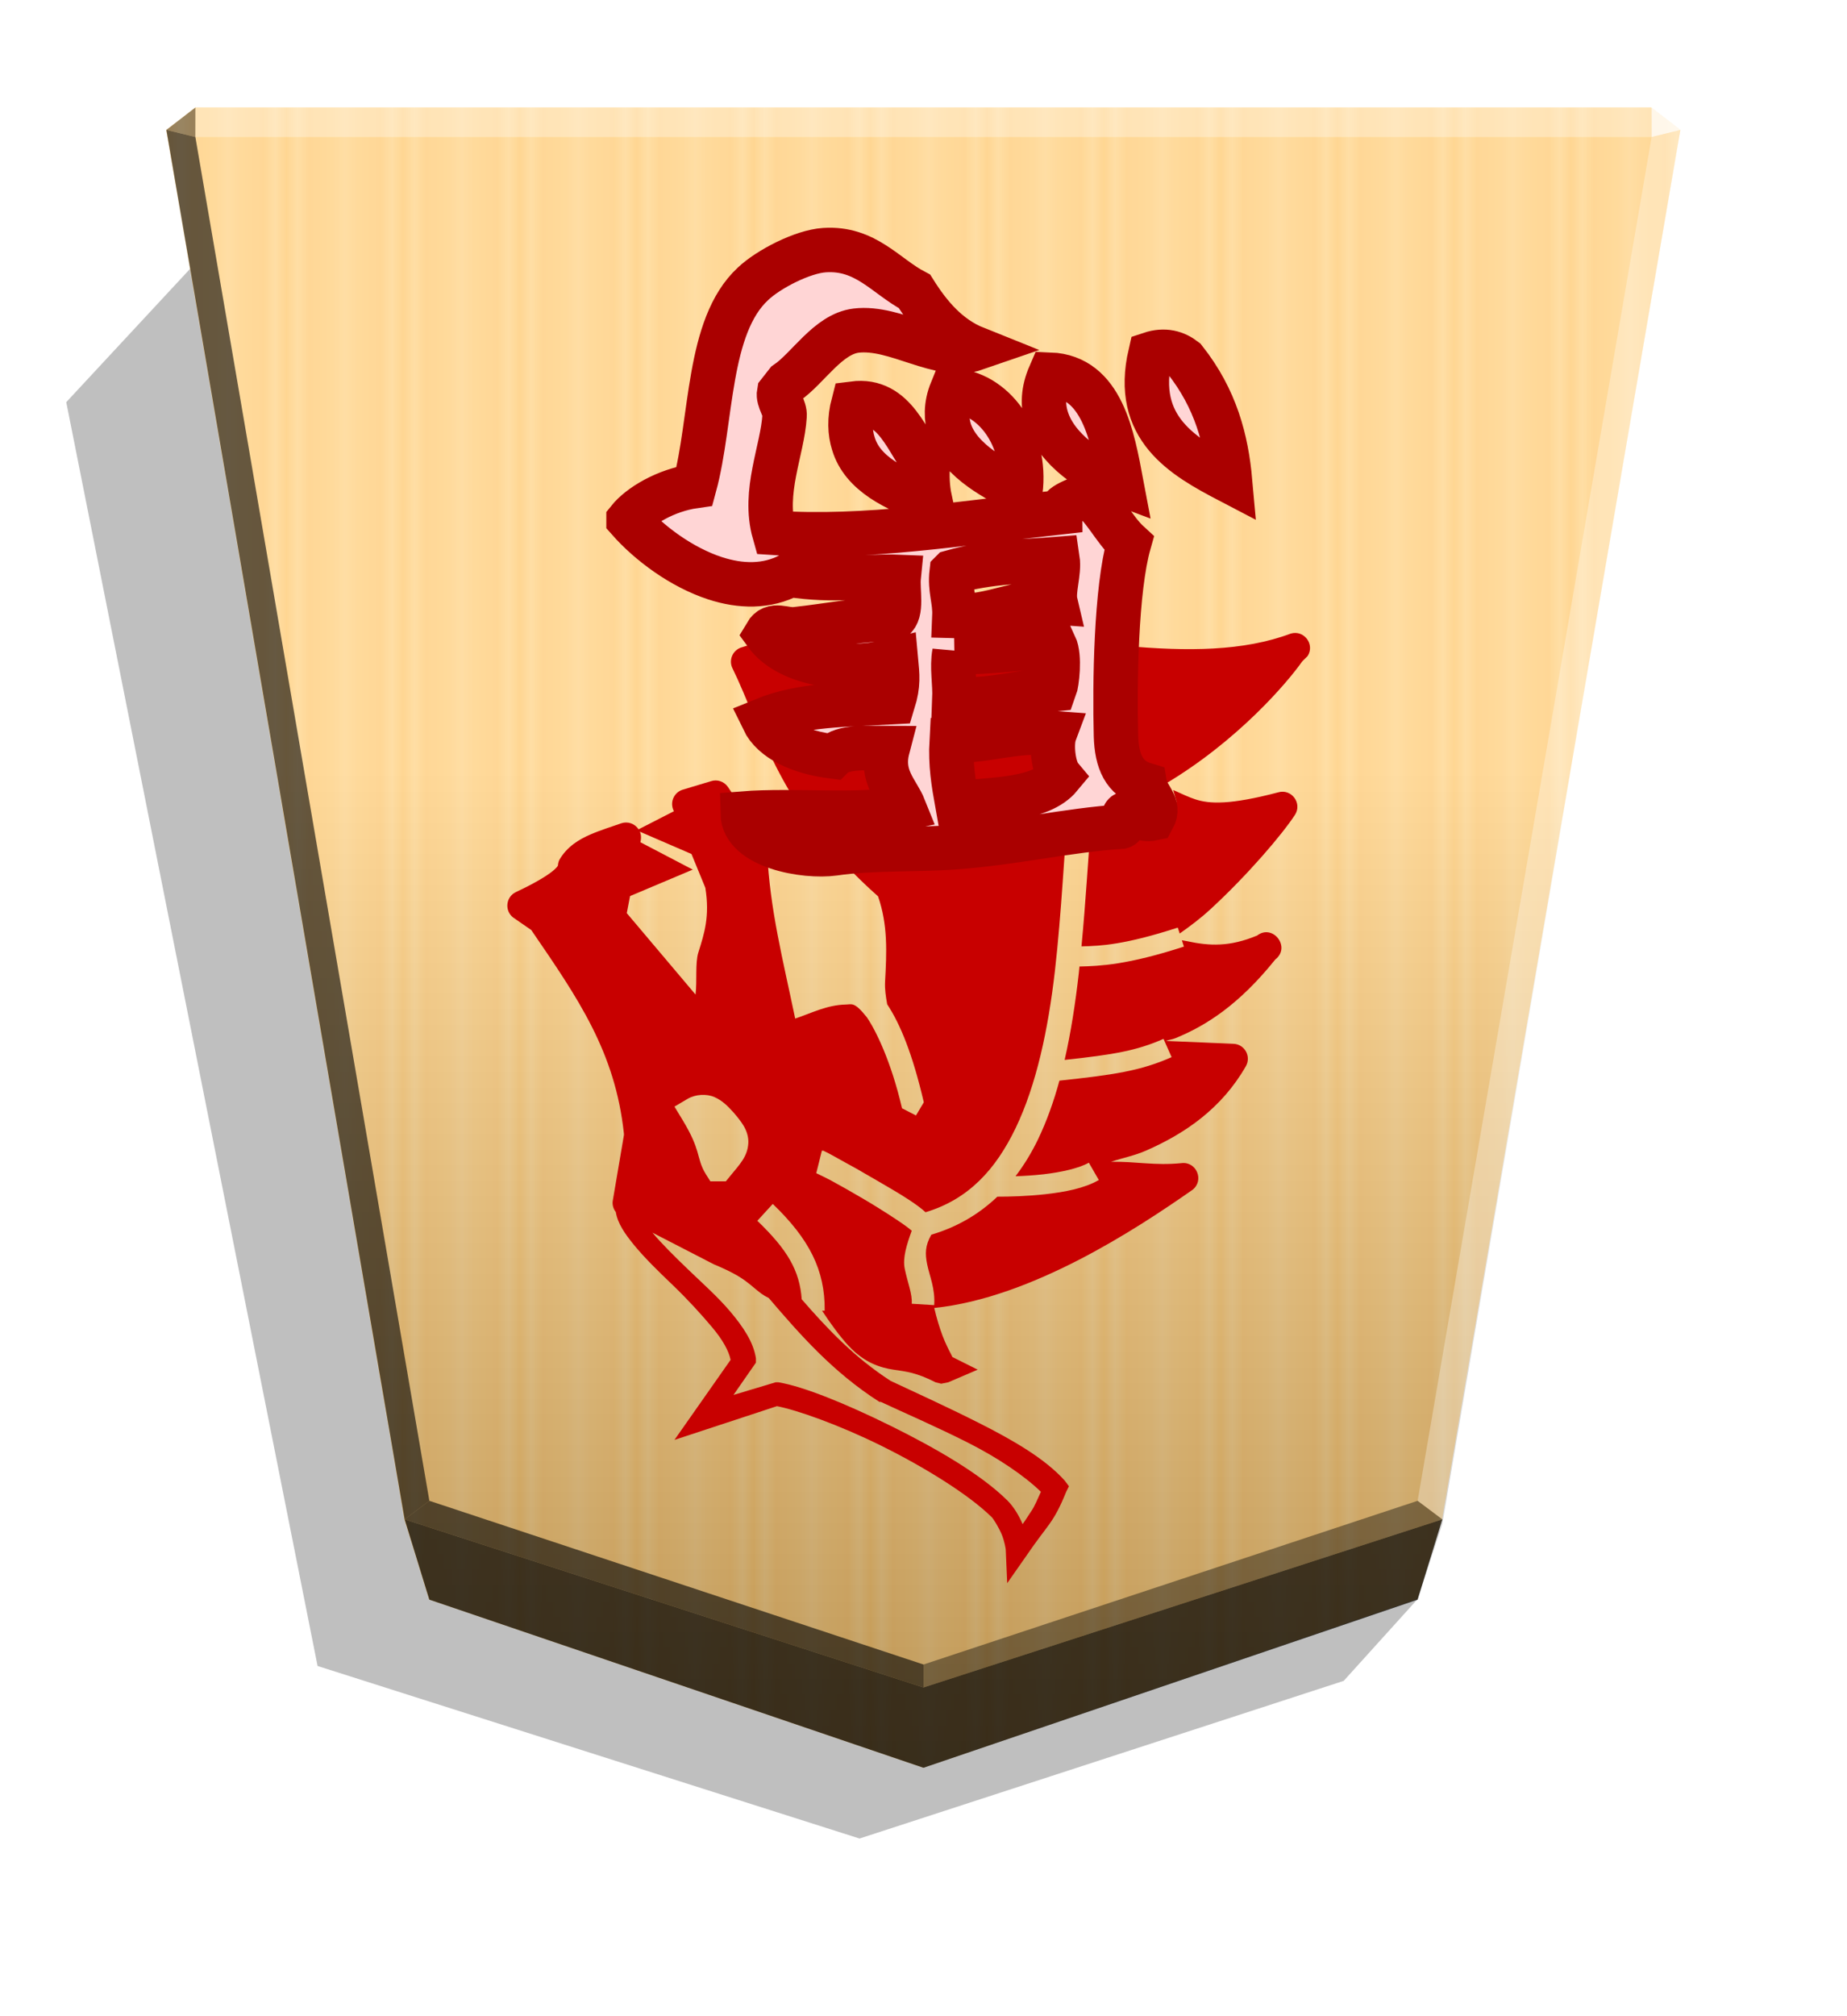 <?xml version="1.0" encoding="UTF-8" standalone="no"?>
<svg
   width="498.898"
   height="544.252"
   viewBox="0 0 1320 1440"
   version="1.1"
   id="svg37"
   sodipodi:docname="1UM.svg"
   inkscape:version="1.3 (0e150ed6c4, 2023-07-21)"
   xmlns:inkscape="http://www.inkscape.org/namespaces/inkscape"
   xmlns:sodipodi="http://sodipodi.sourceforge.net/DTD/sodipodi-0.dtd"
   xmlns="http://www.w3.org/2000/svg"
   xmlns:svg="http://www.w3.org/2000/svg">
  <sodipodi:namedview
     id="namedview37"
     pagecolor="#ffffff"
     bordercolor="#666666"
     borderopacity="1.0"
     inkscape:showpageshadow="2"
     inkscape:pageopacity="0.0"
     inkscape:pagecheckerboard="0"
     inkscape:deskcolor="#d1d1d1"
     inkscape:zoom="0.20544251"
     inkscape:cx="445.38007"
     inkscape:cy="-679.02208"
     inkscape:window-width="1916"
     inkscape:window-height="2022"
     inkscape:window-x="1910"
     inkscape:window-y="0"
     inkscape:window-maximized="0"
     inkscape:current-layer="svg37" />
  <style
     id="style1"><![CDATA[.B{color-interpolation-filters:sRGB}]]></style>
  <defs
     id="defs16">
    <linearGradient
       id="A"
       x1="-1430.769"
       y1="-77.47"
       x2="-1409.955"
       y2="-77.47"
       spreadMethod="reflect"
       gradientUnits="userSpaceOnUse">
      <stop
         offset="0"
         stop-color="#ffd285"
         id="stop1" />
      <stop
         offset=".232"
         stop-color="#ffcd79"
         id="stop2" />
      <stop
         offset=".616"
         stop-color="#ffca73"
         id="stop3" />
      <stop
         offset=".808"
         stop-color="#ffd386"
         id="stop4" />
      <stop
         offset="1"
         stop-color="#ffc86e"
         id="stop5" />
    </linearGradient>
    <filter
       id="B"
       x="-0.012"
       y="-0.01"
       width="1.024"
       height="1.021"
       class="B">
      <feGaussianBlur
         stdDeviation="2.441"
         id="feGaussianBlur5" />
    </filter>
    <linearGradient
       id="C"
       x1="-904.556"
       y1="-406.052"
       x2="-904.556"
       y2="184.159"
       gradientUnits="userSpaceOnUse">
      <stop
         offset="0"
         id="stop6" />
      <stop
         offset=".599"
         stop-color="#fff"
         id="stop7" />
    </linearGradient>
    <clipPath
       id="D">
      <path
         d="M1799.132 1043.254a7.22 7.22 0 0 0-7.237 7.237v107.141l-44.726-44.726 10.889-10.886c-.771-2.729-3.59-5.548-6.319-6.319l-30.343-8.569-5.259-5.26c-2.836-2.836-7.401-2.836-10.237 0l-3.45 3.45c-2.836 2.836-2.836 7.401 0 10.237l5.259 5.259 8.569 30.343c.771 2.729 3.59 5.548 6.319 6.319l10.886-10.889 44.726 44.726h-107.141a7.22 7.22 0 0 0-7.237 7.237v4.88c0 4.01 3.227 7.24 7.237 7.24h107.141l-44.726 44.726-10.886-10.889c-2.729.771-5.548 3.586-6.319 6.315l-8.569 30.347-5.259 5.259c-2.836 2.836-2.836 7.401 0 10.237l3.45 3.45c2.836 2.836 7.401 2.836 10.237 0l5.266-5.266 30.337-8.565c2.729-.771 5.548-3.586 6.319-6.315l-10.889-10.886 44.726-44.726v107.138c0 4.01 3.227 7.24 7.237 7.24h4.88c4.01 0 7.24-3.23 7.24-7.24v-107.138l44.726 44.726-10.889 10.886c.771 2.729 3.586 5.545 6.315 6.315l30.34 8.565 5.266 5.266c2.836 2.836 7.401 2.836 10.237 0l3.45-3.45c2.836-2.836 2.836-7.401 0-10.237l-5.266-5.266-8.565-30.34c-.771-2.729-3.586-5.545-6.315-6.315l-10.886 10.889-44.726-44.726h107.138c4.01 0 7.24-3.23 7.24-7.24v-4.88c0-4.01-3.23-7.237-7.24-7.237h-107.138l44.726-44.726 10.886 10.889c2.729-.771 5.545-3.59 6.315-6.319l8.565-30.337 5.266-5.266c2.836-2.836 2.836-7.401 0-10.237l-1.725-1.725-1.725-1.725c-2.836-2.836-7.401-2.836-10.237 0l-5.259 5.26-30.347 8.569c-2.729.771-5.545 3.59-6.315 6.319l10.889 10.886-44.726 44.726V1050.49c0-4.01-3.23-7.237-7.24-7.237zm2.438 137.74h.01v.01h-.01z"
         opacity="1"
         stroke-width="1.534"
         id="path7" />
    </clipPath>
    <filter
       id="E"
       x="-0.048"
       y="-0.048"
       width="1.096"
       height="1.096"
       class="B">
      <feGaussianBlur
         stdDeviation="5.51"
         id="feGaussianBlur7" />
    </filter>
    <clipPath
       id="F">
      <path
         d="M437.138 772.814c15.197 17.223 39.006 34.953 63.828 43.058 18.743 6.079 37.993 6.585 55.216-2.533 32.42 5.066 55.216.507 80.038 1.52-1.013 10.131 3.039 26.342-4.053 30.901-23.809 0-48.124 5.066-71.933 7.599-8.105 1.013-16.717-5.066-21.783 3.546 14.691 20.263 53.696 29.888 95.742 19.25 1.013 11.145 2.026 17.73-2.026 30.901-35.46 2.026-67.374 1.52-95.742 13.171 7.092 14.69 26.848 23.809 51.164 26.848 7.599-7.599 24.822-6.079 40.526-6.079-5.572 21.276 7.092 31.407 12.158 44.072-31.914 6.585-81.051 1.013-119.044 4.053.507 24.315 45.591 32.42 67.374 29.381 27.355-4.053 60.788-2.533 88.65-4.559 43.058-3.039 83.584-12.664 123.096-15.197 3.546-1.013-.507-9.118 3.546-9.625 8.105-.507 10.131 5.572 19.756 3.546 5.572-10.131-4.559-15.704-6.079-24.822-15.197-4.559-20.769-17.223-21.276-35.966-1.013-39.006 0-107.899 9.625-141.839-11.651-10.638-18.236-26.848-31.407-35.966-2.533 3.039-19.25 6.585-19.25 13.171-73.453 8.105-143.359 19.756-210.733 15.197-8.612-30.394 6.079-60.788 7.599-86.117.507-5.572-5.066-11.651-4.053-17.223 2.533-16.21 14.691-27.861 27.355-33.94 0 3.546-22.796 19.25-21.783 26.848 15.704-10.638 30.394-35.966 51.164-38.499 29.381-3.546 61.801 22.289 88.143 13.171-20.263-8.105-33.94-24.315-45.085-42.045-21.276-11.145-35.966-32.42-66.361-30.394-16.21 1.013-41.539 14.184-52.683 24.822-33.94 31.407-29.888 100.301-43.058 148.931-21.276 3.039-40.526 14.691-48.631 24.822zm165.648-85.61c-3.039 11.651-2.533 21.276 0 29.381 6.585 22.289 30.901 33.94 56.736 43.058-1.52-7.092-2.533-15.197-2.026-24.822-15.197-18.237-23.302-51.67-54.709-47.618zm70.92 19.756c7.599 23.302 36.473 36.98 52.177 45.085 5.066-40.019-20.263-73.453-50.657-74.466-4.559 11.145-4.053 20.769-1.52 29.381zm71.426-9.118c7.092 23.302 33.434 40.526 55.216 48.631-6.585-34.953-14.184-79.025-52.683-80.545-5.066 11.651-5.572 22.289-2.533 31.914zm76.492-47.111c-12.664 54.71 23.809 75.479 58.762 93.715 9.625-10.131-12.664-37.486-2.026-53.696-11.651-9.118-19.25-26.848-31.407-35.966-6.585-5.066-14.691-7.599-25.328-4.053zM675.226 935.423c27.861.507 44.578-8.105 75.985-5.572-3.039 8.105-1.013 25.835 4.053 31.914-14.691 17.73-49.644 16.717-75.985 19.756-2.533-14.184-5.066-28.368-4.053-46.098zm2.026-64.841c29.381-.507 48.124-3.039 73.959-5.572 4.053 8.612 1.52 28.368 0 32.42-28.368 2.533-45.085 8.612-73.959 7.599.507-12.664-2.026-23.302 0-34.447zm-2.026-59.269c28.874-8.105 53.19-7.599 78.012-9.625 1.52 10.131-3.546 23.302-1.52 31.914-27.861-2.026-45.591 11.145-74.466 10.131.507-12.158-3.546-19.25-2.026-32.42z"
         fill="#000"
         fill-opacity="1"
         stroke-width="25.134"
         id="path8" />
    </clipPath>
    <filter
       id="G"
       x="-0.048"
       y="-0.048"
       width="1.096"
       height="1.096"
       class="B">
      <feGaussianBlur
         stdDeviation="8.767"
         id="feGaussianBlur8" />
    </filter>
    <filter
       id="H"
       x="-0.375"
       y="-0.543"
       width="1.75"
       height="2.085"
       class="B">
      <feGaussianBlur
         stdDeviation="1.774"
         id="feGaussianBlur9" />
    </filter>
    <filter
       id="I"
       x="-0.416"
       y="-0.415"
       width="1.832"
       height="1.83"
       class="B">
      <feGaussianBlur
         stdDeviation="1.774"
         id="feGaussianBlur10" />
    </filter>
    <filter
       id="J"
       x="-0.543"
       y="-0.935"
       width="2.085"
       height="2.871"
       class="B">
      <feGaussianBlur
         stdDeviation="1.774"
         id="feGaussianBlur11" />
    </filter>
    <filter
       id="K"
       x="-0.354"
       y="-0.356"
       width="1.708"
       height="1.712"
       class="B">
      <feGaussianBlur
         stdDeviation="1.774"
         id="feGaussianBlur12" />
    </filter>
    <filter
       id="L"
       x="-0.268"
       y="-0.305"
       width="1.536"
       height="1.611"
       class="B">
      <feGaussianBlur
         stdDeviation="1.774"
         id="feGaussianBlur13" />
    </filter>
    <filter
       id="M"
       x="-0.269"
       y="-0.331"
       width="1.537"
       height="1.663"
       class="B">
      <feGaussianBlur
         stdDeviation="1.774"
         id="feGaussianBlur14" />
    </filter>
    <filter
       id="N"
       x="-0.342"
       y="-0.348"
       width="1.684"
       height="1.697"
       class="B">
      <feGaussianBlur
         stdDeviation="1.774"
         id="feGaussianBlur15" />
    </filter>
    <filter
       id="O"
       x="-0.164"
       y="-0.214"
       width="1.327"
       height="1.429"
       class="B">
      <feGaussianBlur
         stdDeviation="1.774"
         id="feGaussianBlur16" />
    </filter>
    <filter
       id="C-4"
       x="-0.011"
       y="-0.011"
       width="1.021"
       height="1.022"
       class="B">
      <feGaussianBlur
         stdDeviation="2.441"
         id="feGaussianBlur7-3" />
    </filter>
    <linearGradient
       id="A-6"
       x1="228.547"
       y1="660.587"
       x2="270.281"
       y2="660.587"
       spreadMethod="reflect"
       gradientUnits="userSpaceOnUse"
       gradientTransform="rotate(180,-169.736,826.823)">
      <stop
         offset="0"
         stop-color="#ffd285"
         id="stop1-4" />
      <stop
         offset=".232"
         stop-color="#ffcd79"
         id="stop2-8" />
      <stop
         offset=".616"
         stop-color="#ffca73"
         id="stop3-5" />
      <stop
         offset=".808"
         stop-color="#ffd386"
         id="stop4-0" />
      <stop
         offset="1"
         stop-color="#ffc86e"
         id="stop5-2" />
    </linearGradient>
    <linearGradient
       id="B-2"
       x1="660.031"
       y1="176.668"
       x2="660.029"
       y2="1147.598"
       gradientUnits="userSpaceOnUse"
       gradientTransform="rotate(180,153.549,681.117)">
      <stop
         offset=".597"
         stop-color="#fff"
         id="stop6-4" />
      <stop
         offset="1"
         id="stop7-2" />
    </linearGradient>
  </defs>
  <path
     style="mix-blend-mode:multiply"
     d="M-2681.73 217.274l26.181 28.949 172.576 56.161 193.177-61.463 89.581-450.194-45.894-49.39z"
     transform="matrix(-2.005 0 0 2.005 -4364.078 706.823)"
     opacity=".5"
     filter="url(#B)"
     id="path16" />
  <path
     d="M-1220.686-363.581l-176.123 60.03-8.809 28.459-84.914 494.898 10.349 7.986h518.995l10.348-7.986-84.914-495.039-8.809-28.459z"
     fill="url(#A)"
     transform="matrix(-2.005 0 0 -2.005 -1787.639 533.542)"
     id="path17" />
  <path
     d="M-905.02-407.213l-176.123 59.888-8.809 26.778-84.914 496.72 10.349 7.986h518.995l10.349-7.986-84.914-494.898-8.809-28.601z"
     opacity=".25"
     fill="url(#C)"
     transform="matrix(-2.005 0 0 -2.005 -1154.688 446.055)"
     style="mix-blend-mode:overlay"
     id="path18" />
  <path
     d="M139.629 97.854l.043-21.064-20.75 16.013 20.707 5.052zm891.185 987.285l-17.664-13.248L660 1188.821v16.402z"
     opacity=".4"
     id="path19" />
  <path
     d="M289.186 1085.139l17.664-13.248L660 1188.821v16.402z"
     opacity=".6"
     id="path20" />
  <path
     d="M289.186 1085.139l17.664-13.248L139.629 97.854l-20.707-5.052z"
     opacity=".6"
     id="path21" />
  <g
     fill="#fff"
     id="g24">
    <path
       d="M1030.814 1085.139l-17.664-13.248 167.221-974.037 20.707-5.052z"
       opacity=".3"
       id="path22" />
    <path
       d="M1180.371 97.854l-.043-21.064 20.75 16.013-20.707 5.052z"
       opacity=".8"
       id="path23" />
    <path
       d="M1180.371 97.854H139.629l.043-21.064h1040.656l.043 21.064z"
       opacity=".3"
       id="path24" />
  </g>
  <path
     d="M306.849 1142.487l-17.663-57.348L660 1205.223l370.814-120.084-17.663 57.348L660 1262.571l-353.151-120.084z"
     opacity=".7"
     id="path25" />
  <path
     id="path13156-7-6"
     style="color:#000000;font-style:normal;font-variant:normal;font-weight:normal;font-stretch:normal;font-size:medium;line-height:normal;font-family:sans-serif;font-variant-ligatures:normal;font-variant-position:normal;font-variant-caps:normal;font-variant-numeric:normal;font-variant-alternates:normal;font-variant-east-asian:normal;font-feature-settings:normal;font-variation-settings:normal;text-indent:0;text-align:start;text-decoration:none;text-decoration-line:none;text-decoration-style:solid;text-decoration-color:#000000;letter-spacing:normal;word-spacing:normal;text-transform:none;writing-mode:lr-tb;direction:ltr;text-orientation:mixed;dominant-baseline:auto;baseline-shift:baseline;text-anchor:start;white-space:normal;shape-padding:0;shape-margin:0;inline-size:0;clip-rule:nonzero;display:inline;overflow:visible;visibility:visible;isolation:auto;mix-blend-mode:normal;color-interpolation:sRGB;color-interpolation-filters:linearRGB;solid-color:#000000;solid-opacity:1;vector-effect:none;fill:#c80000;fill-opacity:1;fill-rule:nonzero;stroke:none;stroke-width:21.427;stroke-linecap:butt;stroke-linejoin:round;stroke-miterlimit:4;stroke-dasharray:none;stroke-dashoffset:0;stroke-opacity:1;color-rendering:auto;image-rendering:auto;shape-rendering:auto;text-rendering:auto;enable-background:accumulate;stop-color:#000000"
     d="m 719.822,1130.725 14.049,-20.066 c 7.635,-11.178 11.941,-16.314 16.05,-22.067 4.11,-5.761 7.574,-11.996 12.034,-23.084 l 2.007,-4.003 -3.002,-4 c -14.135,-15.822 -37.425,-29.136 -61.202,-41.135 -23.777,-11.999 -47.833,-22.901 -63.203,-30.101 -25.596,-16.515 -44.914,-36.831 -63.589,-58.286 -1.499,-20.528 -10.091,-35.276 -31.716,-56.085 l 11.034,-12.035 c 26.009,25.024 37.422,47.189 37.104,76.239 h -1.905 c 6.175,9.294 12.454,18.059 18.966,25.085 11.311,12.21 22.822,15.662 32.102,17.051 9.281,1.397 16.19,1.981 30.101,9.032 0.044,0.028 3.967,0.991 4,0.991 0.036,0 4.984,-0.991 5.016,-0.991 l 21.067,-9.032 -18.052,-9.017 c -0.305,-0.483 -0.457,-0.991 -0.991,-2.032 -1.549,-2.951 -3.896,-7.437 -6.03,-13.051 -2.235,-5.9 -4.331,-12.837 -5.974,-19.967 69.767,-7.257 144.366,-56.326 184.563,-84.37 8.611,-6.744 2.809,-20.513 -8.019,-19.053 -19.177,1.88 -32.339,-1.27 -50.168,-0.991 8.418,-2.809 16.944,-4.422 25.085,-8.019 27.747,-12.154 53.941,-30.028 71.221,-60.202 4.049,-7.046 -0.889,-15.855 -9.017,-16.05 l -48.167,-2.032 c 2.438,-0.914 4.531,-0.991 7.033,-2.032 21.74,-8.923 45.202,-23.764 71.221,-56.171 11.313,-8.705 -1.676,-25.7 -13.035,-17.066 -19.604,8.171 -34.079,7.465 -50.168,4.003 -1.067,-0.224 -2.362,-0.457 -3.587,-0.66 l 1.473,4.559 c -40.461,13.068 -59.683,13.843 -74.666,14.221 -0.18,1.676 -0.305,3.302 -0.483,4.989 -2.413,21.034 -5.573,41.891 -10.104,61.702 34.569,-3.724 51.23,-6.467 70.678,-15.022 l 5.776,13.051 c -22.255,9.83 -41.316,12.642 -80.168,16.779 -4.074,14.859 -9.063,28.958 -15.278,41.864 -4.587,9.525 -9.962,18.374 -16.121,26.427 6.253,-0.224 13.033,-0.635 19.896,-1.397 12.885,-1.473 25.644,-4.356 32.502,-8.291 l 7.148,12.377 c -10.389,5.972 -24.3,8.58 -38.062,10.119 -13.068,1.473 -25.671,1.778 -34.46,1.778 -12.888,12.301 -28.503,21.648 -47.209,27.156 -4.425,7.833 -4.503,13.538 -2.944,21.212 1.676,8.275 5.86,17.419 5.016,29.1 l -16.05,-0.991 c 0.508,-7.026 -2.972,-15.016 -5.016,-25.082 -1.575,-7.785 1.473,-17.356 5.016,-27.085 -1.93,-1.676 -5.344,-4.288 -11.034,-8.031 -6.856,-4.567 -15.728,-10.16 -24.084,-15.052 -8.357,-4.917 -16.706,-9.627 -23.068,-13.051 -3.183,-1.676 -6.048,-3.018 -8.031,-4 -0.991,-0.483 -1.473,-0.762 -2.007,-0.965 l 4.003,-16.066 h 1.016 c 0.432,0.166 1.575,0.864 2.007,0.991 0.864,0.381 0.889,0.457 2.007,0.991 2.235,1.118 5.73,3.231 9.017,4.989 6.576,3.513 14.546,8.047 23.084,13.051 8.534,4.989 17.818,10.236 25.082,15.052 4.923,3.231 8.722,6.03 11.892,8.89 30.672,-9.21 50.101,-30.496 64.346,-60.072 14.841,-30.813 23.33,-70.588 28.1,-112.356 4.77,-41.772 6.66,-85.26 10.02,-124.405 3.358,-39.144 7.861,-73.839 20.069,-98.32 2.007,-4.006 3.83,-6.807 4.702,-10.704 -14.93,-1.549 -30.201,-3.449 -45.823,-5.347 -67.874,-8.235 -141.223,-15.601 -213.692,8.031 -5.578,2.184 -8.288,8.499 -6.017,14.036 22.786,46.726 32.376,99.571 104.324,163.519 7.127,20.536 6.19,40.084 5.016,61.202 -0.279,4.989 0.559,10.399 1.524,15.895 9.345,14.127 18.141,35.541 26.17,70.006 l -5.588,9.403 -9.977,-5.131 c -7.818,-33.559 -18.649,-55.486 -25.184,-65.061 -8.997,-11.262 -10.592,-9.081 -15.052,-9.032 -13.294,0.305 -23.97,5.903 -36.118,10.033 -8.651,-41.638 -18.125,-77.824 -20.051,-119.388 0.254,-2.032 -0.102,-4.15 -1.016,-6.045 l -27.085,-40.12 c -2.705,-3.795 -7.574,-5.479 -12.034,-4 l -20.069,6.03 c -5.979,1.753 -9.21,8.219 -7.018,14.049 l 0.559,1.397 -25.212,12.908 c -2.685,-4.145 -7.828,-5.903 -12.479,-4.288 -6.581,2.388 -14.089,4.569 -22.068,8.031 -7.978,3.442 -16.556,8.567 -22.067,18.052 -0.584,1.27 -0.94,2.596 -1.016,4 -0.036,0.224 -0.559,1.626 -5.016,4.989 -4.468,3.373 -12.489,8.176 -25.07,14.051 -7.135,3.442 -8.222,13.15 -2.007,18.067 l 13.035,9.017 c 33.566,49.003 59.948,86.937 66.216,145.467 0.036,0.33 -0.03,0.66 0,0.991 l -8.019,47.152 c -0.356,2.88 0.533,5.626 2.21,7.805 1.346,8.303 6.685,15.738 12.835,23.297 7.777,9.568 17.762,19.18 28.085,29.086 10.322,9.906 20.157,20.645 28.085,30.1 7.536,8.992 11.748,16.746 13.05,23.083 l -40.135,57.175 73.237,-24.084 c 14.023,2.67 43.993,13.172 74.237,28.1 31.094,15.349 62.954,35.074 79.268,51.168 1.143,1.118 4.806,6.878 7.018,12.034 2.21,5.128 2.995,10.866 3.002,11.034 z m 11.034,-42.135 c -2.67,-6.182 -6.398,-12.499 -11.034,-17.064 -19.065,-18.814 -51.306,-37.39 -83.27,-53.169 -31.964,-15.778 -62.3,-28.137 -80.254,-31.101 h -2.007 l -30.101,9.032 16.05,-23.084 v -3.015 c -1.778,-11.824 -9.279,-22.634 -18.067,-33.116 -8.788,-10.48 -19.766,-20.196 -30.087,-30.101 -9.731,-9.337 -19.108,-18.605 -25.813,-26.599 l 43.865,22.598 c 22.924,9.492 25.273,14.605 34.117,21.067 1.473,1.067 3.236,2.108 5.146,3.015 22.652,26.457 45.777,52.865 79.111,74.208 h 1.016 c 15.997,7.495 39.12,17.44 62.203,29.087 21.123,10.658 40.374,23.609 52.169,35.117 -2.362,5.128 -4.559,10.607 -7.018,14.049 -1.397,1.981 -4.087,6.454 -6.03,9.017 z M 518.722,843.74 h -11.034 l -3.172,-5.016 c -3.848,-6.096 -4.648,-11.288 -6.175,-16.353 -1.524,-5.065 -3.846,-11.463 -10.663,-22.697 l -5.659,-9.319 9.39,-5.532 c 5.598,-3.299 13.531,-3.759 19.182,-1.27 5.652,2.489 9.444,6.358 13.406,10.734 l 0.13,0.144 0.144,0.144 c 2.825,3.348 5.179,6.149 7.188,9.505 2.007,3.355 3.66,7.856 3.345,12.55 -0.635,9.388 -5.905,14.686 -12.85,23.17 z m -21.61,-133.38 -49.167,-58.186 2.337,-12.177 44.808,-18.91 -37.404,-19.553 0.279,-1.549 c 0.356,-2.032 0.155,-4.079 -0.635,-5.974 l 36.847,15.923 9.934,24.183 c 3.254,20.472 -0.737,32.494 -5.016,46.151 -2.362,7.493 -0.813,20 -2.007,30.086 z M 772.891,675.942 c 14.483,-0.381 30.917,-1.194 68.834,-13.421 l 1.372,4.216 c 7.379,-5.197 14.846,-10.765 22.212,-17.551 26.281,-24.224 50.849,-52.965 60.187,-67.219 5.331,-8.346 -2.54,-18.832 -12.034,-16.05 -34.478,9.063 -49.138,8.283 -59.187,4.989 -4.166,-1.346 -9.997,-4.006 -15.822,-6.675 l 2.388,8.39 c -21.618,6.111 -37.312,14.229 -60.916,11.763 -2.21,29 -4.059,60.276 -7.018,91.545 z m 15.321,-105.309 v -0.028 c 14.722,0.067 26.526,-4.994 43.721,-10.206 52.558,-31.037 88.321,-73.187 98.578,-87.815 0.457,-0.635 3.642,-3.526 4.016,-4.018 5.332,-8.347 -2.54,-18.832 -12.034,-16.05 -33.987,12.723 -73.974,12.725 -117.573,8.875 -1.245,7.412 -3.878,13.289 -5.832,17.209 -10.015,20.091 -14.757,52.739 -18.067,91.303 0,0.091 0,0.193 -0.028,0.279 2.515,0.279 4.889,0.432 7.203,0.432 z" />
  <path
     d="m 449.195,371.258 c 14.74,16.705 37.833,33.902 61.908,41.763 18.179,5.896 36.85,6.387 53.555,-2.457 31.445,4.913 53.555,0.491 77.631,1.474 -0.983,9.827 2.948,25.549 -3.931,29.971 -23.093,0 -46.677,4.913 -69.769,7.37 -7.861,0.983 -16.214,-4.913 -21.127,3.439 14.249,19.653 52.081,28.989 92.862,18.671 0.983,10.809 1.965,17.197 -1.965,29.971 -34.393,1.965 -65.347,1.474 -92.862,12.775 6.879,14.249 26.041,23.093 49.625,26.041 7.37,-7.37 24.075,-5.896 39.307,-5.896 -5.405,20.636 6.879,30.463 11.792,42.746 -30.954,6.387 -78.613,0.983 -115.463,3.931 0.491,23.584 44.22,31.445 65.347,28.497 26.532,-3.931 58.96,-2.457 85.983,-4.422 41.763,-2.948 81.07,-12.283 119.394,-14.74 3.439,-0.983 -0.491,-8.844 3.439,-9.335 7.861,-0.491 9.827,5.405 19.162,3.439 5.405,-9.827 -4.422,-15.231 -5.896,-24.075 -14.74,-4.422 -20.145,-16.705 -20.636,-34.885 -0.983,-37.833 0,-104.654 9.335,-137.573 -11.301,-10.318 -17.688,-26.041 -30.463,-34.885 -2.457,2.948 -18.671,6.387 -18.671,12.775 -71.243,7.861 -139.048,19.162 -204.395,14.74 -8.353,-29.48 5.896,-58.96 7.37,-83.527 0.491,-5.405 -4.913,-11.301 -3.931,-16.705 l 5.405,-6.878 c 15.231,-10.318 29.48,-34.885 49.625,-37.341 28.497,-3.439 59.943,21.619 85.492,12.775 -19.653,-7.861 -32.919,-23.584 -43.729,-40.781 -20.636,-10.809 -34.885,-31.445 -64.365,-29.48 -15.723,0.983 -40.289,13.757 -51.099,24.075 -32.919,30.463 -28.989,97.284 -41.763,144.452 -20.636,2.948 -39.307,14.249 -47.168,24.075 z M 609.861,288.223 c -2.948,11.301 -2.457,20.636 0,28.497 6.387,21.619 29.971,32.919 55.029,41.763 -1.474,-6.879 -2.457,-14.74 -1.965,-24.075 -14.74,-17.688 -22.601,-50.116 -53.064,-46.185 z m 68.787,19.162 c 7.37,22.601 35.376,35.867 50.607,43.729 4.913,-38.815 -19.653,-71.243 -49.133,-72.226 -4.422,10.809 -3.931,20.145 -1.474,28.497 z m 69.278,-8.844 c 6.879,22.601 32.428,39.307 53.555,47.168 -6.387,-33.902 -13.757,-76.648 -51.099,-78.122 -4.913,11.301 -5.405,21.619 -2.457,30.954 z m 74.191,-45.694 c -12.283,53.064 23.093,73.209 56.995,90.897 -2.652,-29.616 -10.164,-58.858 -32.428,-86.966 -6.387,-4.913 -14.249,-7.37 -24.567,-3.931 z m -141.995,276.13 c 27.023,0.491 43.237,-7.861 73.7,-5.405 -2.948,7.861 -0.983,25.058 3.931,30.954 -14.249,17.197 -48.151,16.214 -73.7,19.162 -2.457,-13.757 -4.913,-27.515 -3.931,-44.711 z m 1.965,-62.891 c 28.497,-0.491 46.677,-2.948 71.735,-5.405 3.931,8.353 1.474,27.515 0,31.445 -27.515,2.457 -43.729,8.353 -71.735,7.37 0.491,-12.283 -1.965,-22.601 0,-33.411 z m -1.965,-57.486 c 28.006,-7.861 51.59,-7.37 75.665,-9.335 1.474,9.827 -3.439,22.601 -1.474,30.954 -27.023,-1.965 -44.22,10.809 -72.226,9.827 0.491,-11.792 -3.439,-18.671 -1.965,-31.445 z"
     fill="#340000"
     id="path28-6"
     style="fill:#ffd5d5;stroke:#aa0000;stroke-width:31.75;stroke-dasharray:none;stroke-opacity:1;paint-order:stroke fill markers"
     sodipodi:nodetypes="cccccccccccccccccccccccccccccccccccccccccccccccccccccccccccccccccccccsc" />
</svg>
